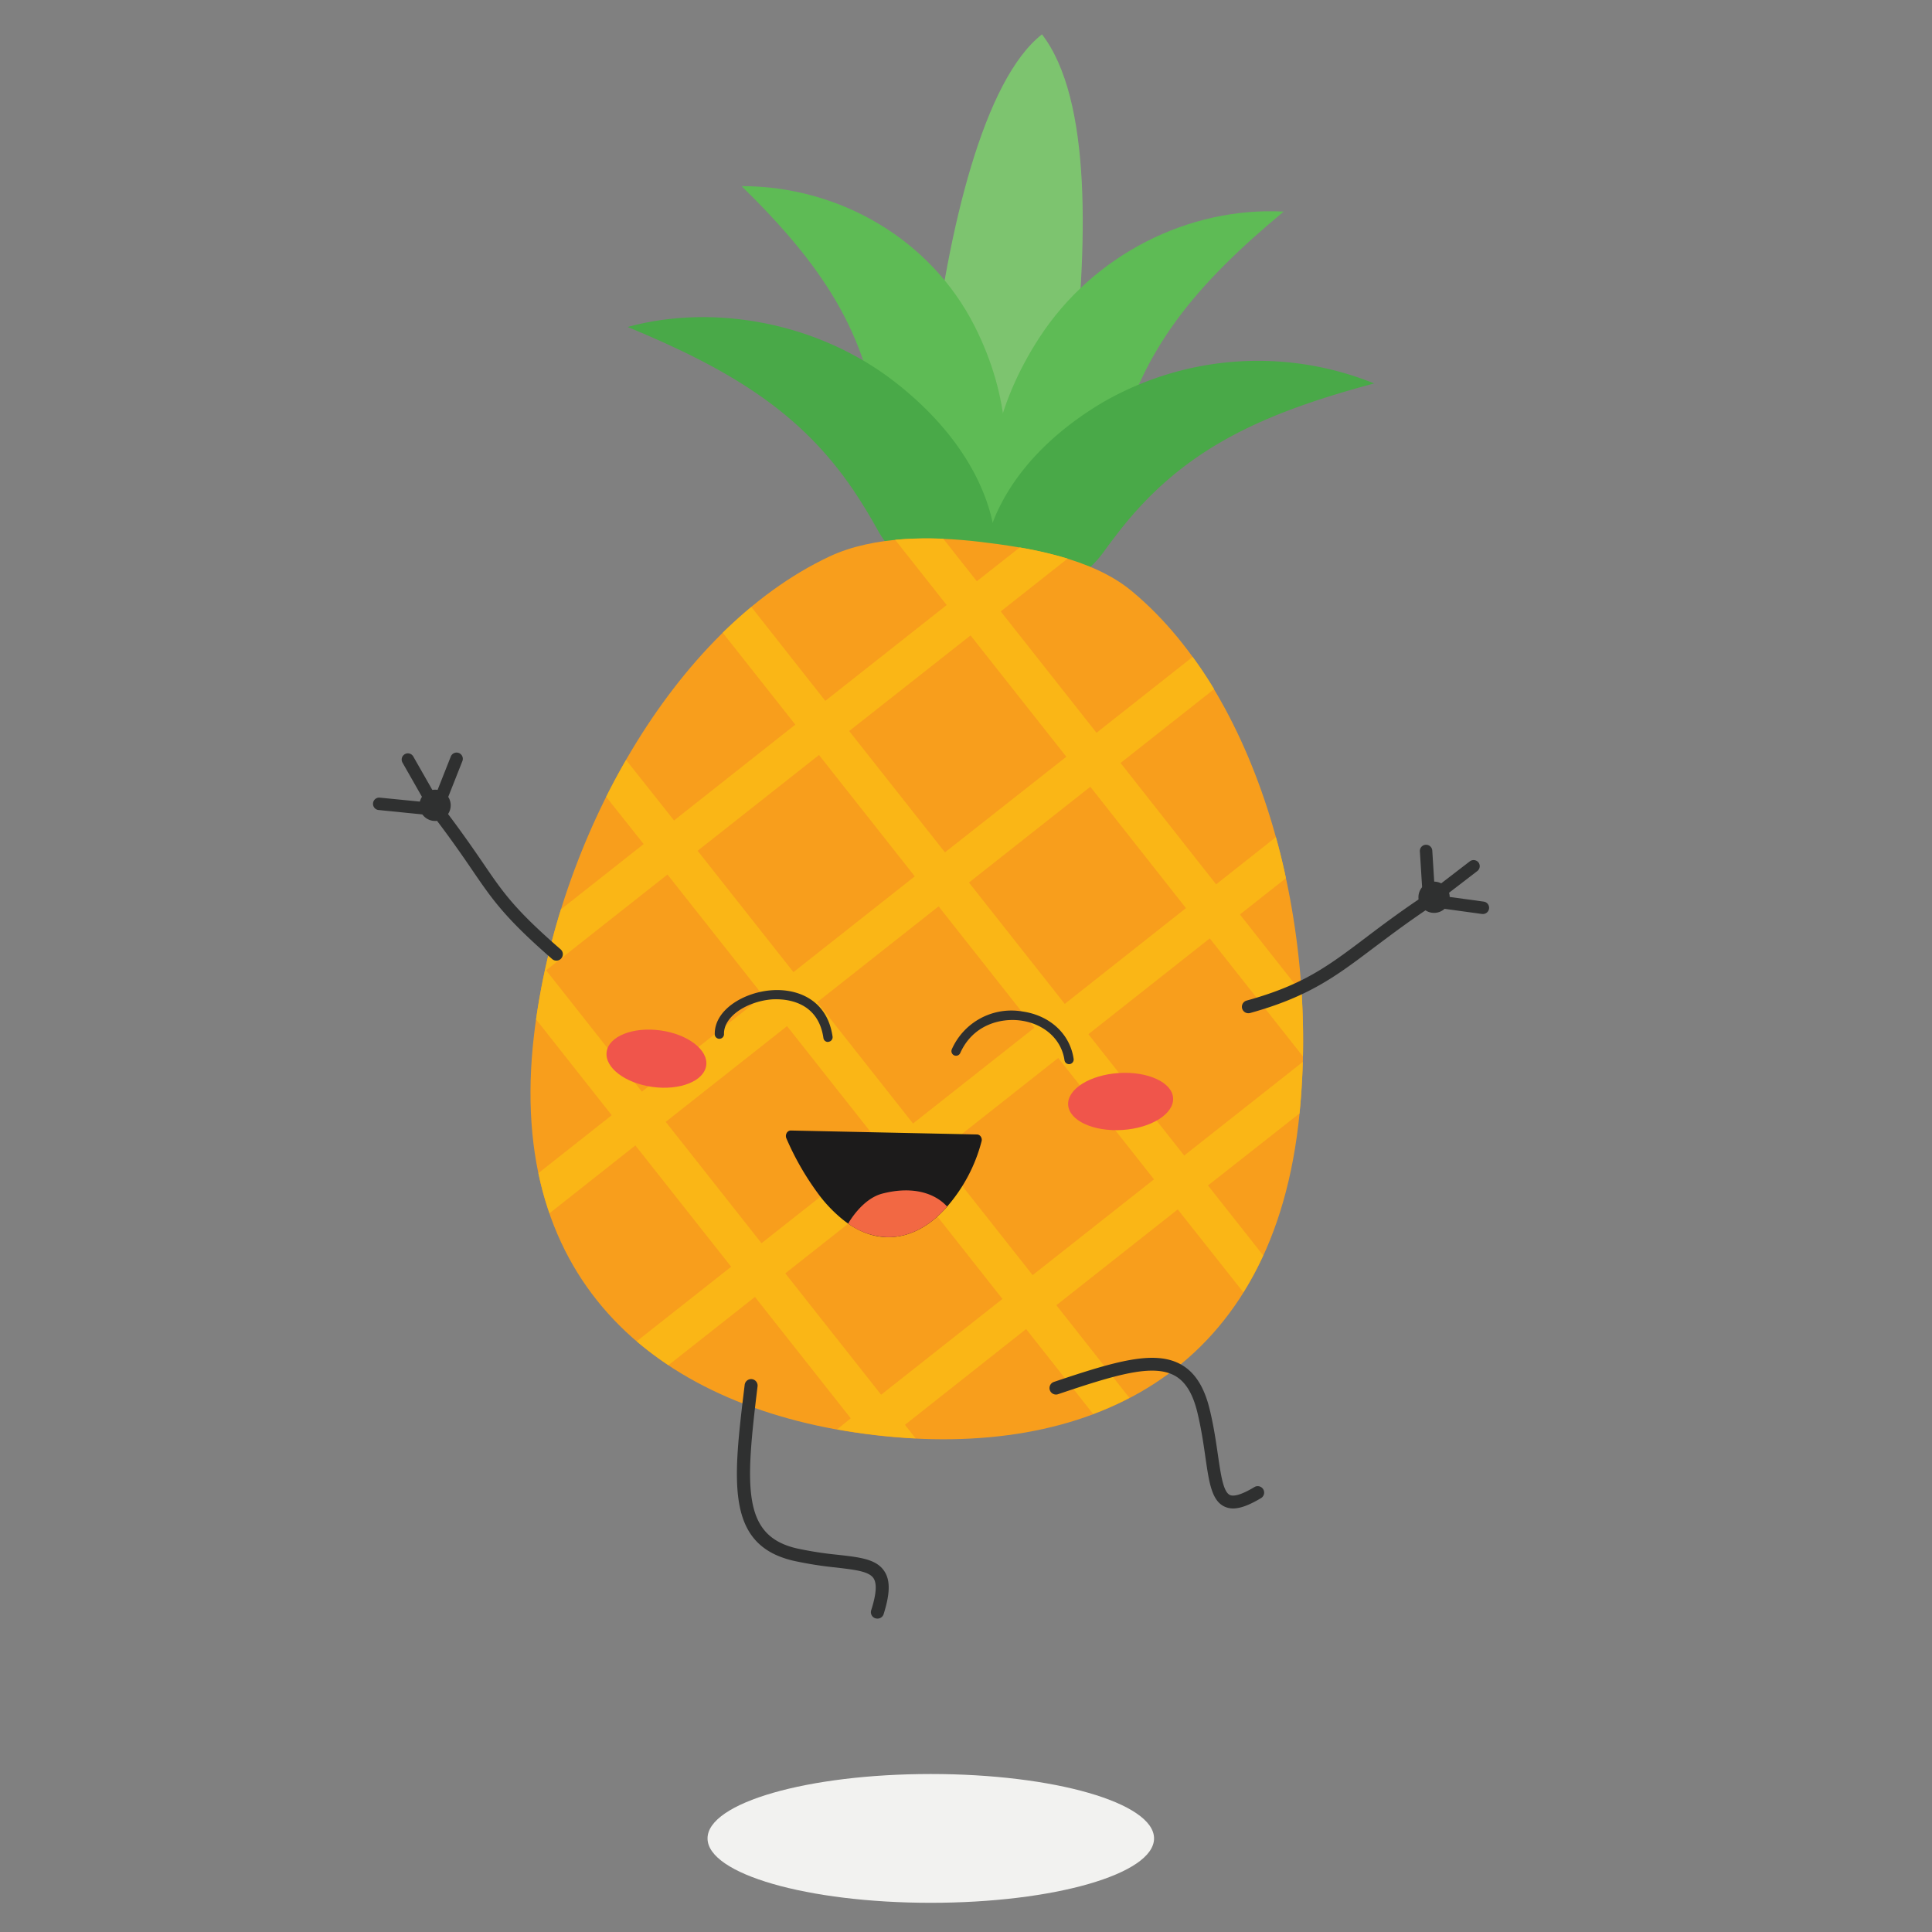 <svg id="Layer_1" data-name="Layer 1" xmlns="http://www.w3.org/2000/svg" viewBox="0 0 450 450"><rect x="0" y="0" width="450" height="450" fill="#808080" stroke="none"/><defs><style>.cls-1{fill:#f2f2f0;}.cls-2{fill:#7dc46f;}.cls-3{fill:#5ebb55;}.cls-4{fill:#49a948;}.cls-5{fill:#f89e1c;}.cls-6{fill:#fab616;}.cls-7{fill:#2f3030;}.cls-8{fill:#f0554b;}.cls-9{fill:#1c1b1b;}.cls-10{fill:#f26843;}</style></defs><path class="cls-1" d="M268.8,428.2c0,8.3-23.3,15-52,15s-52-6.71-52-15,23.3-15,52-15S268.8,419.92,268.8,428.2Z"/><path class="cls-2" d="M249.54,90.63C245.55,124.47,235,151.05,226,150s-13.11-29.36-9.13-63.2S229.2,18.55,242.7,8C254.29,23.11,253.53,56.79,249.54,90.63Z"/><path class="cls-3" d="M205.54,112.23c-.1-3.75-.33-7.69-.81-11.73-2.75-23.1-13.28-38.8-32-57.15,22.72,0,44,12.35,54.25,32.56,8.37,16.51,8.79,32.48,4.93,44.87C228.68,131.12,206.12,133.88,205.54,112.23Z"/><path class="cls-3" d="M257.9,115.57c.61-3.69,1.36-7.57,2.37-11.53C266,81.38,278.35,66.43,299,49.28c-22-1.14-44.26,9.92-56.9,29.34-10.33,15.86-12.89,31.6-10.83,44C233,133,254.43,136.91,257.9,115.57Z"/><path class="cls-4" d="M204.38,123.37c-1.65-3-3.51-6.08-5.62-9.22-12.11-17.87-28.11-27.89-52.58-38,20.39-5.55,44.63-.9,62.26,12.82,14.39,11.19,21.44,23.91,23.15,34.82C233,132.86,213.94,140.62,204.38,123.37Z"/><path class="cls-4" d="M257.15,128.43c2-2.74,4.14-5.58,6.58-8.4,14-16.12,30.94-23.93,56.34-30.72a72.3,72.3,0,0,0-63.2,4.4c-15.51,9.2-23.89,20.88-26.78,31.48C227.68,134,245.79,144.27,257.15,128.43Z"/><path class="cls-5" d="M302.4,262c-6.9,58.58-49.59,78.05-98.75,72.26S117.49,299.56,124.39,241c5.37-45.51,32.49-94.28,68.76-111.36,10.41-4.9,24-4.74,35-3.45,11.41,1.35,26.18,3.78,35.44,11.47C294.23,163.07,307.7,217,302.4,262Z"/><path class="cls-6" d="M302.68,259.34q.58-5.94.77-12l-27.63,21.81-22.31-28.27,28.27-22.31,21.7,27.5c.1-4.91,0-9.87-.3-14.83L288.8,213l10.72-8.46q-1-4.83-2.34-9.56l-13.92,11L261,177.71l21.79-17.2q-2.34-3.91-5-7.5L255.4,170.68l-22.31-28.27,15.58-12.3a89.94,89.94,0,0,0-11.15-2.6l-10,7.87-7.81-9.89a82.49,82.49,0,0,0-11.21.24l12,15.2-28.27,22.31L175,141.37q-3.4,2.82-6.66,6l16.9,21.41L157,191.1,145.82,177q-2.43,4.22-4.63,8.6l8.73,11-19.27,15.21a165.87,165.87,0,0,0-5.79,25.62l17.62,22.33-17.07,13.48a73.87,73.87,0,0,0,2.58,9.36l20-15.81,22.31,28.26-22,17.36a78.09,78.09,0,0,0,7.4,5.56l20.14-15.89,22.31,28.27L195,332.92q4.26.76,8.66,1.29c3.23.38,6.44.65,9.61.81l-2.49-3.15L239,309.56l15.61,19.78a74.4,74.4,0,0,0,8.44-3.76l-17-21.57,28.27-22.31L289.6,301a75.35,75.35,0,0,0,4.62-8.59l-12.86-16.29Zm-26.45-47.82L248,233.83l-22.31-28.27,28.27-22.31Zm-35.3,27.86-28.27,22.31-22.31-28.27,28.27-22.31ZM226.06,148l22.31,28.26L220.1,198.53l-22.31-28.26Zm-35.3,27.85,22.31,28.27-28.26,22.31-22.32-28.27ZM127.2,226l28.27-22.31,22.31,28.27-28.27,22.31Zm50.17,63.57-22.31-28.27L183.32,239l22.31,28.27Zm27.86,35.29-22.32-28.27,28.27-22.31,22.31,28.27ZM240.52,297l-22.31-28.27,28.27-22.31,22.31,28.27Z"/><path class="cls-7" d="M287.2,351.35a4.73,4.73,0,0,1-2-.44c-3-1.41-3.59-5.67-4.45-11.58-.44-3.08-.95-6.57-1.86-10.35-1.06-4.39-2.78-7.19-5.27-8.56-5.08-2.81-13.65-.25-27.16,4.31a1.5,1.5,0,0,1-1-2.85c14.29-4.81,23.41-7.49,29.57-4.09,3.26,1.8,5.46,5.23,6.73,10.49.95,3.91,1.46,7.48,1.92,10.62.67,4.61,1.24,8.58,2.77,9.3.68.33,2.23.27,5.72-1.83a1.5,1.5,0,1,1,1.55,2.57C291,350.56,288.92,351.35,287.2,351.35Z"/><path class="cls-7" d="M204.35,377a1.49,1.49,0,0,1-1.43-1.95c1.19-3.73,1.37-6.16.55-7.43-1.07-1.65-4.43-2-8.68-2.51a87.28,87.28,0,0,1-9.9-1.56c-16-3.68-14.17-18.53-11.44-41a1.5,1.5,0,1,1,3,.36c-2.85,23.41-3.65,34.79,9.13,37.74a82.83,82.83,0,0,0,9.57,1.49c5.24.6,9,1,10.86,3.87,1.38,2.13,1.31,5.2-.21,10A1.49,1.49,0,0,1,204.35,377Z"/><path class="cls-7" d="M290.78,236a1.5,1.5,0,0,1-.4-2.95c13.14-3.63,18.92-8,27.66-14.6,4.17-3.16,8.91-6.73,15.36-10.93a1.5,1.5,0,1,1,1.63,2.52c-6.36,4.14-11,7.68-15.18,10.8-8.7,6.57-15,11.31-28.67,15.11A1.83,1.83,0,0,1,290.78,236Z"/><path class="cls-7" d="M333.35,210.81a1.45,1.45,0,0,1-.88-2.6l9.9-7.6a1.46,1.46,0,0,1,2,.27,1.44,1.44,0,0,1-.27,2l-9.9,7.6A1.44,1.44,0,0,1,333.35,210.81Z"/><path class="cls-7" d="M345.37,212.88l-.2,0L331.51,211l-.79-12.62a1.45,1.45,0,1,1,2.89-.18l.64,10.25L345.56,210a1.45,1.45,0,0,1-.19,2.89Z"/><path class="cls-7" d="M330.43,208.4a3.64,3.64,0,1,1,3,4.18A3.64,3.64,0,0,1,330.43,208.4Z"/><path class="cls-7" d="M129.61,223.75a1.51,1.51,0,0,1-1-.37c-11-9.58-13.88-13.78-18.63-20.74-2.44-3.58-5.48-8-10.46-14.43a1.5,1.5,0,0,1,2.37-1.85c5,6.47,8.11,11,10.57,14.59,4.77,7,7.39,10.84,18.12,20.17a1.49,1.49,0,0,1,.15,2.11A1.47,1.47,0,0,1,129.61,223.75Z"/><path class="cls-7" d="M101.36,189.52a1.45,1.45,0,0,1-1.26-.73l-6.35-11.16a1.44,1.44,0,0,1,2.51-1.43l6.36,11.16a1.45,1.45,0,0,1-1.26,2.16Z"/><path class="cls-7" d="M102.62,190.13,88.1,188.66a1.45,1.45,0,0,1,.3-2.88L100.73,187,105,176.21a1.45,1.45,0,0,1,2.7,1.06Z"/><path class="cls-7" d="M104.93,188.16a3.64,3.64,0,1,0-4.22,3A3.63,3.63,0,0,0,104.93,188.16Z"/><path class="cls-8" d="M248.79,257.35c.24,3.66,5.9,6.28,12.65,5.84s12-3.76,11.8-7.42-5.9-6.28-12.65-5.84S248.56,253.68,248.79,257.35Z"/><path class="cls-8" d="M141.3,245c-.5,3.64,4.29,7.3,10.69,8.17s12-1.37,12.5-5-4.29-7.3-10.7-8.17S141.79,241.39,141.3,245Z"/><path class="cls-9" d="M183.18,265.18a64.6,64.6,0,0,0,8.06,13.75,33.05,33.05,0,0,0,4.58,4.73c4,3.39,7.77,4.43,10.79,4.5,5.36.11,10.21-2.76,14-7.13a37.45,37.45,0,0,0,8-15.14,1.31,1.31,0,0,0-.15-1.12,1.09,1.09,0,0,0-.88-.53l-43.36-.92a1.1,1.1,0,0,0-1,.61A1.38,1.38,0,0,0,183.18,265.18Z"/><path class="cls-10" d="M197.56,285a16.41,16.41,0,0,0,9.05,3.16c5.36.11,10.21-2.76,14-7.13-3.41-3.68-9-4.62-15.16-3C200.66,279.31,197.56,285,197.56,285Z"/><path class="cls-7" d="M192.85,242.69a1.06,1.06,0,0,1-1.06-.92c-1.3-9-9.45-9.13-11.91-9-5.43.39-11.25,3.69-11.25,8a1.08,1.08,0,1,1-2.15,0c0-5.66,6.88-9.67,13.25-10.12,6-.44,12.94,2.17,14.19,10.78a1.08,1.08,0,0,1-.91,1.22Z"/><path class="cls-7" d="M249,247.86a1.07,1.07,0,0,1-1.06-.92c-.7-4.84-4.68-8.46-10.16-9.23-4.66-.65-11.16.94-14.12,7.56a1.07,1.07,0,0,1-1.42.54,1.08,1.08,0,0,1-.54-1.42,15.17,15.17,0,0,1,16.37-8.81c6.46.9,11.16,5.24,12,11.06a1.08,1.08,0,0,1-.92,1.21Z"/></svg>